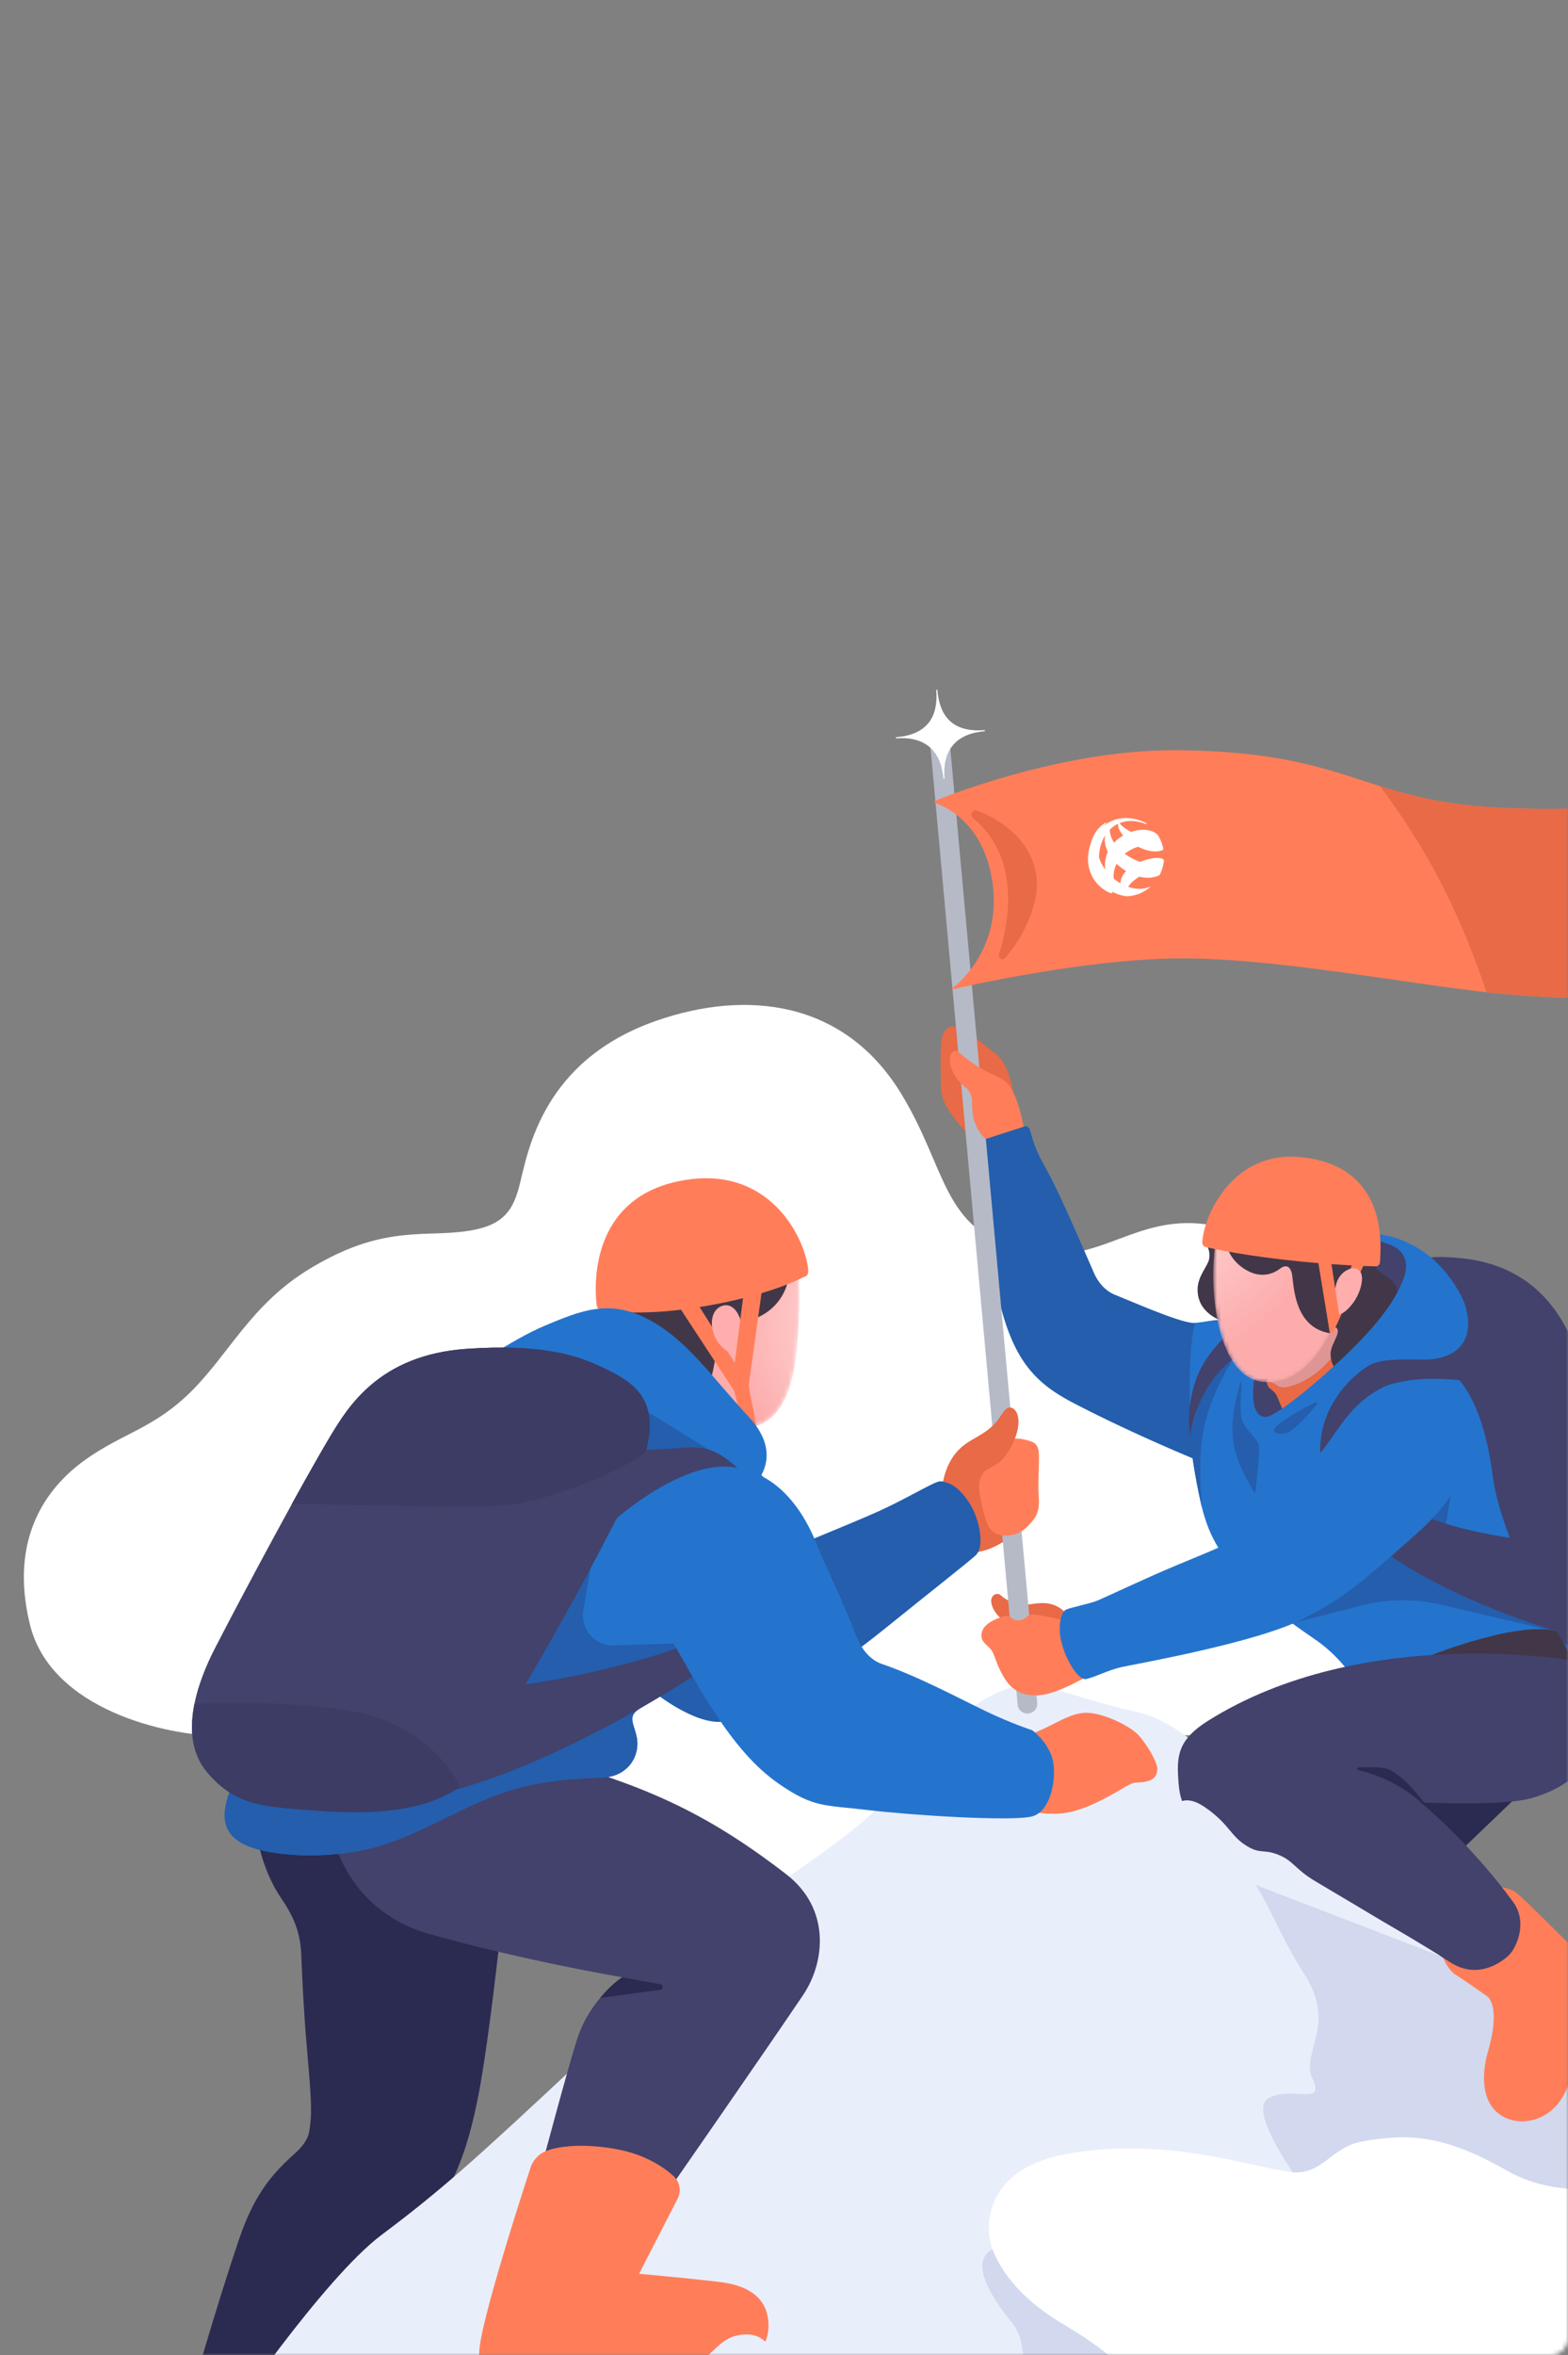 <svg xmlns="http://www.w3.org/2000/svg" xmlns:xlink="http://www.w3.org/1999/xlink" width="373" height="560" viewBox="0 0 373 560">
    <rect x="0" y="0" width="373" height="560" fill="#808080" stroke="none"/>
    <defs>
        <rect id="a" width="373" height="560" rx="4"/>
        <path id="c" d="M.524 24.105c0 13.187 13.007 22.376 23.5 22.376 9.25 0 12.835-8.096 13.75-21.251 1-14.374 1-24.999-8.249-24.999C19.031.231.524 10.919.524 24.105"/>
        <radialGradient id="d" cx="154.577%" cy="46.486%" r="100.455%" fx="154.577%" fy="46.486%" gradientTransform="scale(-1 -.815) rotate(-12.2 -4.844 14.41)">
            <stop offset="0%" stop-color="#FFE8E8"/>
            <stop offset="100%" stop-color="#FDACAC"/>
        </radialGradient>
        <path id="f" d="M.409.72H428.04V281H.409z"/>
        <path id="h" d="M.942 13.898c-1.334 11.833 1.219 30.214 11.25 31.5 9.749 1.249 18.165-9.959 20.916-26.876C34.69 8.792 29.654 2.153 21.691.897a28.03 28.03 0 0 0-4.348-.348C9.612.55 2.056 4 .942 13.898"/>
        <radialGradient id="i" cx="-53.582%" cy="-11.462%" r="139.237%" fx="-53.582%" fy="-11.462%" gradientTransform="matrix(.67 .542 -.743 .489 -.262 .232)">
            <stop offset="0%" stop-color="#FFE8E8"/>
            <stop offset="100%" stop-color="#FDACAC"/>
        </radialGradient>
    </defs>
    <g fill="none" fill-rule="evenodd">
        <mask id="b" fill="#fff">
            <use xlink:href="#a"/>
        </mask>
        <g mask="url(#b)">
            <path fill="#FFF" d="M176.94 467.217l-69.666-58.333 133-.5z"/>
            <path fill="#FFF" d="M52.108 412.717c-12 0-40-6-45-26.5s4-32.5 13-39 16.5-7.5 25.5-16.5 14.237-20.644 28-29c14-8.5 22.875-8.168 31.5-8.5 13-.5 16.5-3.5 18.5-11.5s5.458-29.567 32.5-39c21.5-7.5 44.666-4.833 58.167 17.167 11.125 18.13 9.666 32.333 28.666 37.333 19.25 5.066 27.278-10.514 48-5.333 16 4 22.667 25.333 22.667 25.333l40 95.333s-289.5.167-301.5.167"/>
            <g transform="translate(152 293.153)">
                <mask id="e" fill="#fff">
                    <use xlink:href="#c"/>
                </mask>
                <path fill="url(#d)" d="M.524 24.105c0 13.187 13.007 22.376 23.5 22.376 9.25 0 12.835-8.096 13.75-21.251 1-14.374 1-24.999-8.249-24.999C19.031.231.524 10.919.524 24.105" mask="url(#e)"/>
            </g>
            <path fill="#423748" d="M187.774 302.717s-.25 7.917-8.667 11c-4.8 1.758-8.333 3.167-8.333 3.167s-.833 14.333-3.833 13.666c-13.46-2.99-22-16.166-22-16.166s-1.5-2.834-1.334-5.334l44.167-6.333z"/>
            <path fill="#FF7E59" d="M191.19 303.634s-8.041 4.5-25.416 7.25c-14.36 2.273-22.663.579-22.663.579-.774-.02-1.106-.615-1.181-1.208-.614-4.871-1.541-26.895 22.386-29.871 19.267-2.396 27.344 14.257 27.967 21.745.06.73-.366 1.4-1.092 1.505"/>
            <path fill="#FF7E59" d="M165.44 309.217l12.594 19.94 1.907 10.06-2.833 1.333-2.441-9.81-13.56-20.69z"/>
            <path fill="#FFAEAE" d="M176.46 314.971c.631 2.87 1.397 6.913-.58 7.197-2.004.287-5.356-2.12-6.253-5.525-.896-3.403.407-5.69 2.366-6.206 1.958-.516 3.71 1.096 4.466 4.534"/>
            <path fill="#FF7E59" d="M177.108 305.884l-2.833 22.167 3.5 3.666 3.666-26.333z"/>
            <path fill="#E86A46" d="M224.858 352.675l-1.708 2.521 6.625 13.812s6.125 1.875 15.625-8l-2.5-16.125-18.042 7.792z"/>
            <path fill="#245EAD" d="M155.666 402.402s9.344 7.58 16.108 6.981c11.333-1 30.417-15.419 39.594-22.839 9.694-7.84 18.36-14.619 20.656-16.66 2.298-2.042.913-7.988-.584-11-1.52-3.063-4.582-6.792-7.832-6.667-1.365.052-7.584 3.916-14.394 7.027-6.053 2.765-34.749 14.455-34.749 14.455l-18.8 28.703z"/>
            <path fill="#2B2B51" d="M60.94 434.884s.722 8.864 6.056 16.622c3.699 5.38 4.528 9.378 4.685 13.575.212 5.684.593 13.303 1.26 21.136.976 11.468 1.449 16 .609 20.593-.4 2.179-1.88 3.842-3.526 5.324-5 4.5-9.434 9.34-13.083 20.083-6 17.667-11.667 38-11.667 38l23.667 8.667s21.667-32.667 29.333-45c7.667-12.333 11.667-16.667 15.334-34.667 3.76-18.46 8.78-70.887 8.333-70.666l-61 6.333z"/>
            <path fill="#2474CD" d="M396.419 395.664c2.424 10.931-5.084 20.647-13.93 20.292-13.673-.55-14.091-4.064-16.346-11.494-2.578-8.489 3.429-20.459 11.909-20.039 10.35.512 16.382 2.291 18.367 11.242"/>
            <path fill="#245EAD" d="M384.806 411.647c-3.372-2.541-4.468-7.276-2.971-12.612 1.41-5.03 5.367-9.344 9.54-8.438 4.639 1.006 5.165 6.806 5.49 9.671-.568-14.606-9.745-16.168-19.49-14.816-8.408 1.166-13.81 10.521-11.232 19.01 2.255 7.431 4.473 12.031 15.81 11.831 6.832-.121 10.848-3.549 13.145-8.601-3.023 4.682-7.227 6.264-10.292 3.955"/>
            <path fill="#42426C" d="M335.441 300.05s3.39-1.319 7.833-1.167c6.375.22 21 1 29.333 17 6.465 12.413 14 45.334 15.5 54.5 1.58 9.654 1.834 14.334-4.333 18.667-7.167 4-12.333 1.667-12.333 1.667s-8-9-17.667-31.834c-9.667-22.833-17.5-37-17.5-37l-.833-21.833z"/>
            <path fill="#245EAD" d="M287.274 348.217s-16.667-6.667-32-14.667c-10.19-5.316-15.349-11.465-18.833-30.166-2.773-14.884-5.73-28.027-6.12-30.59a.853.853 0 0 1 .595-.944l12.71-3.994a1.058 1.058 0 0 1 1.31.637c.517 1.383.873 3.92 3.171 8.057 3.087 5.557 5.334 10.5 12.09 26.027 1.02 2.348 2.702 4.348 5.077 5.307 5.505 2.222 16.163 6.902 19 6.666 4-.333 5.667-1.333 10.667-.333l-7.667 34z"/>
            <path fill="#2474CD" d="M284.274 314.55c-1.5 4.583-2.25 25.083.917 35.667l9.75-36c-5-1-6.657.151-10.667.333"/>
            <path fill="#42426C" d="M328.191 313.967l-2.542-19.583s5.375-.25 8.125 2.166c2.75 2.417 1.553 7.648.167 9.917-2.75 4.5-5.75 7.5-5.75 7.5"/>
            <path fill="#2474CD" d="M284.719 334.707c-1.19 2.015-1.763 4.344-1.58 6.677.386 4.931 1.24 10.076 2.303 15 1.833 8.5 4.406 12.934 11.5 20.5 5 5.333 9.643 8.616 16 13 4.833 3.333 7.666 7.333 7.666 7.333l49.917-8.708s-2.995-6.058-6.875-13.125c-3.5-6.375-7.542-16.667-8.542-24.334-1-7.666-3.153-17.592-8.333-23.333-6.167-6.833-17.333-10.667-17.333-10.667l-34-.5-10.723 18.157z"/>
            <path fill="#42426C" d="M298.441 327.384s-1.827 9.795 2.833 9.5c3.292-.208 6.875-4.083 6.875-4.083l-2.708-6.417-7 1z"/>
            <path fill="#245EAD" d="M307.65 385.884l16.265-4.146a39.64 39.64 0 0 1 18.79-.195l27.57 6.424-40-21.75-22.626 19.667zM340.087 361.321l5.062-5.875-1.374 7.938zM283.107 340.884s-.052 4.719 2.792 17.437c-.095-2.216-.938-9.5.187-17.125 1.305-8.842 7.188-17.98 7.188-17.98l-6.667 5.5-3.5 12.168z"/>
            <path fill="#42426C" d="M283.129 341.467s-1.187-5.917 1.312-13.25c2.109-6.187 7.334-10.708 7.334-10.708l2.167 5.208s-3.788 2.361-6.667 7.167c-3.217 5.37-3.896 9.812-4.146 11.583"/>
            <path fill="#E86A46" d="M370.476 474.706s12.22 3.886 14.555 6.266c2.335 2.379.37 10.845.37 10.845l-17.795-2.713 2.87-14.398z"/>
            <path fill="#423748" d="M332.274 397.217s9.525-5.067 23-8.333c11-2.667 15-1 15-1l4 7-42 2.333zM287.274 296.509s.708 1.333.333 2.958c-.375 1.625-2.57 3.896-2.708 6.792-.125 2.625.875 5.75 5.5 7.75l.125-17.625-3.25.125z"/>
            <path fill="#2B2B51" d="M363.274 424.884l-19.108 18.333-18.392-19.924z"/>
            <path fill="#E9EEFB" d="M52.024 578.384c1-1.5 24.75-36.5 38.75-47s21.666-17.333 47.5-41.5c11.947-11.176 17.833-20 33.333-32s25.667-17.5 36.167-27 17.833-25.5 33.833-30c5.541-1.558 16.693 3.633 28.167 6 13.282 2.74 23.163 16.74 33.25 24.5 12.971 9.979 12.5 14.75 25.25 23.75 8.996 6.35 22 14.5 29 21s31 20.75 33 30.25 3.5 25 3.5 25l-143.5 3.5 85 93.5-190 75s-8.5-1-27.5-.5-40.167-5-65.5-11.667c-20.406-5.37-7.826-21.12-19.25-27.833-24.25-14.25-26.75-21-26.75-21s9.771-18.556 18.25-31.75c8.48-13.194 27.5-32.25 27.5-32.25"/>
            <path fill="#D2D8EE" d="M417.274 678.884s13.5 2.667 24.5-.833 9-6 24.333-5.5c16.825.548 16.257 1.604 26.667 5.833 10.667 4.333 18.167 7.167 28.5 7.5 7.48.24 12.31-1.026 15.386-2.943a4.452 4.452 0 0 0 1.69-5.611c-1.72-3.83-5.806-8.626-9.909-16.78-3.926-7.798-11.287-24.185-16.667-32.5-14.667-22.666-42.5-64.166-42.5-64.166l-52.5-18-51.5 43.5 33.5 85 18.5 4.5zM357.274 476.134c-7-6.5-20.004-14.65-29-21-12.75-9-11.75-14.5-25.25-23.75-9.685-6.636-26.504-4.646-11.75 8 9.376 8.037 11 17.5 19 30 7.927 12.386-1 18.5 2 25s-5 1.5-10.5 4.5 8.5 21.5 8.5 21.5l83.01 6.386c-.6-5.325-1.697-14.15-3.01-20.386-2-9.5-26-23.75-33-30.25M337.243 605.943c-10.246-9.515-29.28-21.443-42.447-30.738-18.662-13.173-17.199-21.224-36.959-34.763-14.175-9.713-35.169-10.336-17.198 11.71 6.302 7.731-1.698 19.731 12.968 39.731 12.73 17.358-2 38.667-19.333 33.333 14 17.334 34.175 45.496 34.175 45.496l121.502 9.346c-.877-7.795-2.483-20.709-4.405-29.838-2.928-13.905-38.057-34.763-48.303-44.277"/>
            <path fill="#C3CBE8" d="M482.896 578.825c.271 5.178-4.955 18.06-24.622 18.06-11.086 0-21.643-6.012-32.717-6.52-5.642-.259-20.674-.49-21.944 8.01-1.672 11.176 16.328 14.51 21.3 20.19 2.711 3.096 4.42 7.897 2.988 11.273-.667 1.574-.066 3.371 1.348 4.333 2.296 1.562 4.121 3.643 4.712 6.382 3.313 15.331-16.354 27.664-28.687 30.998-4-6-53.333-92.334-53.333-92.334l97.836-48.716 33.12 48.324z"/>
            <g transform="translate(139 460.153)">
                <mask id="g" fill="#fff">
                    <use xlink:href="#f"/>
                </mask>
                <path fill="#FFF" d="M97.024 74.48c-1.486-3.917-3.25-19.25 19.25-22.75s40.337 2.796 51.25 4.5c8 1.25 9.86-5.902 17.75-7.25 10.25-1.75 18.688-1.892 34.25 7 14 8 31.5 2.75 31.5 2.75s1.25-7.5-3.25-15.5-18.667-18.832-18.667-18.832 9.534 1.868 18.917-1.167c8.5-2.75 13.5-8.5 22.5-14.5s24.75-13.334 42.417-2.333c6.66 4.146 14.235 12.702 28 15.666 21.666 4.667 28.03 11.578 36.833 22.167 11.5 13.833 22.896 11.327 35.167 9.5 15.666-2.333 17.148 11.276 13.333 17-4 6-22.128 13.02-39.667 7.333-24.666-8-31.47-8.47-42.333-5.666-10.333 2.666-13.074 10.294-13.333 16-.334 7.333 8.487 12.873 15.333 11.083 6.12-1.6 6-8 .25-9.25a5.705 5.705 0 0 0-1.736-.106c-1.132.103-1.794-1.265-.956-2.033 1.64-1.503 4.468-2.752 9.192-1.611 7.25 1.75 11.25 8.25 8.5 15.25-2.816 7.168-12.528 5.004-13 9.25-.25 2.25 4 3.5 4.5 10s-4.75 9.75-4.75 9.75-12.196-19.27-17.5-24c-9.25-8.25-12.25-2.75-26.75-8.5-12.094-4.796-36.255-4.89-36.75 5.25-.5 10.25-1.5 16.25-6 21.75-5.006 6.119-17-1.75-22.5 3.25s-2 14.5 5.5 21.5 19.158 16.117 25.25 24c4.25 5.5 12.736 17.339 7 23.75-4.25 4.75-9.75 3.25-10.75 7-.966 3.623 5 5.5 12 9s17.5 3 19.5 7c1.628 3.257-11.117.092-26.5 10.5-10.146 6.865-8.646 15.93-22 22-22 10-30-1-66.5 12.5-12.273 4.54-24.472-11.83-45 1-28 17.5-63.702 19.943-87.5 1.5-20-15.5-17.5-11.5-43-19.5-16.143-5.064 2.5-21 11-33 18.198-25.691 38.085-21.687 59.5-28.5 22-7 39.25 5.5 51 3.25 9.246-1.771 15.732-9.751 21.5-14.75 7.5-6.5 15.95-8.734 20-10 8-2.5 6.75-8-.75-13s-11-9.75-14-16.25-8.677-14.015-17-23.5c-10.75-12.25-17-16.25-24.5-20.75s-13.75-10.5-16.5-17.75" mask="url(#g)"/>
            </g>
            <path fill="#E9EEFB" d="M523.274 525.884c-3.9-4.876-3.089-11.274.83-14.735-2.445-1.628-4.886-3.825-7.33-6.765-8.803-10.59-15.167-17.5-36.833-22.167-13.302-2.864-20.819-10.938-27.32-15.221.251 2.06.492 5.89 2.153 8.138 4.25 5.75 11.577 3.817 15.25 13 6 15-7 29.25-26.75 34.75s-32-1.5-49.75 8.75c1 8.25 1 19.75-12.25 27.25-4.437 2.512-16.042 1.006-25 12-11 13.5 2 32 14 44 10 11-10 21-23 25 5 15-4 34-18 39-15 5-30-9-44 2-5 4-9 8-12 14-5.129 10.257-7 24.729-3.045 35.472a97.223 97.223 0 0 0 6.045-3.472c20.528-12.83 32.727 3.539 45-1 36.5-13.5 44.5-2.5 66.5-12.5 13.355-6.07 11.854-15.135 22-22 15.383-10.408 28.128-7.243 26.5-10.5-2-4-12.5-3.5-19.5-7s-12.966-5.377-12-9c1-3.75 6.5-2.25 10.75-7 5.736-6.411-2.75-18.25-7-23.75-6.092-7.883-17.75-17-25.25-24s-11-16.5-5.5-21.5 17.494 2.869 22.5-3.25c4.5-5.5 5.5-11.5 6-21.75.494-10.14 23.656-9.296 35.75-4.5 14.5 5.75 18.5-.5 27.75 7.75 5.304 4.73 17.5 24 17.5 24s5.25-3.25 4.75-9.75-4.75-7.75-4.5-10c.472-4.246 10.184-2.082 13-9.25 2.75-7-1.25-13.5-8.5-15.25-4.709-1.137-7.535.102-9.177 1.598-.843.767-.197 2.15.938 2.047a5.66 5.66 0 0 1 1.74.105c5.75 1.25 5.868 7.65-.25 9.25-6.847 1.79-15.668-3.75-15.334-11.083.05-1.103.196-2.277.468-3.473-8.692-5.218-19.61-4.504-29.149-.556-1.359.56-2.79-.658-2.394-2.074 2.045-7.317 8.645-11.952 14.741-14.564 14.167-5.5 26.854 5.377 26.946 5.566a22.836 22.836 0 0 1 2.721-.9c10.863-2.803 17.667-2.333 42.333 5.667 11.474 3.722 23.198 2.003 31.056-1.311-13.15.402-24.757-.664-33.389-11.022"/>
            <path fill="#FF7E59" d="M346.274 469.55c-2.667-1.666-6.684-9.315-.333-16 6.333-6.666 12.833-5.166 15-3.332 2.166 1.833 11.596 11.262 13.881 13.547 2.285 2.286 2.768 6.143 2.12 9.452-1.39 7.073-1.335 18.334-5 25-3.426 6.227-10.5 7.667-15 4.667s-4.567-9.52-3-15c3.332-11.667-.335-13.333-.335-13.333s-4.666-3.334-7.333-5"/>
            <path fill="#E86A46" d="M232.274 271.384s-2.25-1.5-5.25-5.5c-2.827-3.77-3.25-5.367-3.25-9.25 0-5.5-.25-10 .875-11.375s2-1.5 3.625-.875 5.75 4 8.375 6c3.006 2.29 3.75 6.375 4.625 10.25.567 2.514.667 6.917.667 6.917l-9.667 3.833zM254.15 387.509l-12.293-.958s-4-.584-5.666-4.25c-1.33-2.928.952-3.792 1.75-3.084 1.5 1.334 2.5 1.667 4.833 2.25 2.333.584 6.708-2 10.625 1.917.5 2.375.75 4.125.75 4.125"/>
            <path fill="#B6BAC7" d="M244.613 407.425a2.332 2.332 0 0 1-2.531-2.112L221.314 177.3a2.334 2.334 0 0 1 4.648-.416l20.767 228.006a2.334 2.334 0 0 1-2.116 2.536"/>
            <path fill="#FF7E59" d="M411.821 232.997c-3.989-1.906-11.29-5.51-17.297-9.113-8.832-5.299-16.5-11-16.5-11s9.412-5.124 15.75-9.5c7.311-5.048 11.712-9.61 13.712-11.917.493-.568.031-1.44-.717-1.36-7.569.81-35.03 3.45-55.745 1.527-9.5-.882-16.32-2.716-22.792-4.745-12.19-3.823-23.144-8.342-48.458-8.505-25.849-.167-52.564 10.094-57.317 12.007a.285.285 0 0 0 .018.535c2.655.914 11.434 4.923 13.55 18.458 2.431 15.564-7.45 24.061-9.597 25.704-.088.068-.023.206.085.18 4.057-.944 32.522-7.384 54.761-7.384 22.261 0 51.766 5.748 72.342 8.03 1.608.18 3.168.338 4.658.47 26.422 2.331 45.9-.169 53.27-1.399 1.014-.17 1.207-1.544.277-1.988"/>
            <path fill="#E86A46" d="M231.445 194.49c9.38 7.674 9.972 20.475 6.178 32.448-.286.902.878 1.553 1.49.832 3.199-3.756 5.625-8.062 6.912-12.886 2.809-10.537-4.25-18.599-13.55-22.118-1.081-.409-1.925.992-1.03 1.724"/>
            <path fill="#FF7E59" d="M234.483 270.821s-2.605-2.083-3.083-6.062c-.124-1.022-.186-1.963-.17-2.787.024-1.318-.508-2.582-1.531-3.412-.866-.702-1.838-1.613-2.424-2.552-1.366-2.185-1.75-4.999-.625-5.874s1.5.375 4.5 2.5 5.433 2.9 7.625 4.25c3.25 2 4.708 11.02 4.708 11.02l-9 2.917zM253.65 385.384s-4.377-1.066-7.633-1.486c-.688-.09-1.355.17-1.872.633a2.799 2.799 0 0 1-1.809.728c-.83.024-1.377-.248-1.748-.607a1.685 1.685 0 0 0-1.659-.39c-3.764 1.127-5.796 2.777-5.405 5.122.25 1.5 2 2 2.75 3.75s1.224 3.71 3 6.375c2 3 5.25 4.125 9.25 3.375s10-4.25 10-4.25l-4.875-13.25z"/>
            <path fill="#E09595" d="M301.107 328.384s3.167.5 4.167 2.833c1.175 2.74.167 6.667.167 6.667l16.833-16.333-2.333-11.667-18.834 18.5z"/>
            <path fill="#E86A46" d="M305.482 329.884c-.499.072-1.18-.144-1.607-.411-1.009-.63-1.723-1-2.539-.964.188 2.062 1.688 1.625 2.563 3.75.887 2.153 1.5 3.75 2.375 5.125l14.5-14.417-.25-7.208c0 2.875-6.333 12.875-15.042 14.125"/>
            <path fill="#423748" d="M326.941 300.134c-.042 3.292 6.52 3.402 5.208 8.125-.833 3-6.954 12.344-12.812 17.812-.938.875-2.896-1.437-2.813-4.25.075-2.532 3.031-5.416 1.031-6.312-1.065-.477-3.593 2.146-1.468-6.312 1.296-5.162 10.917-14.122 10.854-9.063"/>
            <g transform="translate(288 283.153)">
                <mask id="j" fill="#fff">
                    <use xlink:href="#h"/>
                </mask>
                <path fill="url(#i)" d="M.942 13.898c-1.334 11.833 1.219 30.214 11.25 31.5 9.749 1.249 18.165-9.959 20.916-26.876C34.69 8.792 29.654 2.153 21.691.897a28.03 28.03 0 0 0-4.348-.348C9.612.55 2.056 4 .942 13.898" mask="url(#j)"/>
            </g>
            <g>
                <path fill="#423748" d="M291.9 296.509s1 4 5.624 6c2.34 1.012 4.875.75 7-.875 1.056-.807 2.252-.875 2.75 1 .542 2.042.125 12.958 9.125 14.375l-.708-6.875 8.583-4.625-2.75-7-29.625-2z"/>
                <path fill="#FF7E59" d="M321.712 300.55l-4.844 11.49 1.156 2.843 6.396-14.166z"/>
                <path fill="#FFAEAE" d="M323.316 307.175c-1.134 2.976-3.995 5.853-5.38 5.325-1.384-.528-.87-3.825-.12-6.992.733-3.098 3.532-4.36 4.916-3.833 1.385.528 1.718 2.524.584 5.5"/>
                <path fill="#FF7E59" d="M313.524 299.727l2.833 17.323s.697-.217.98-.76c.874-1.688 1.218-2.75 1.312-3.282l-2.03-13.187-3.095-.094z"/>
                <path fill="#42426C" d="M314.15 346.884s-.936-6.32 2.624-12.75c3.875-7 8.375-9.375 11.375-10.75s12.625-.875 12.625-.875 5 1.563 6.625 5.688c-4.5-.5-13.583-.896-18.25 1.937s-15 16.75-15 16.75"/>
                <path fill="#2474CD" d="M301.357 336.925s2.712-.415 13.542-9.917c13.25-11.625 17.27-18.368 19-23 1.542-4.125-.239-6.519-2.25-7.625-1.667-.916-6.125-1.875-6.125-1.875l-.083-1.333s4.666.263 8.083 1.708c3.25 1.375 5.964 2.986 8.833 5.917 2.368 2.42 5.46 6.792 6.334 10.083 2.885 10.854-6.165 12.375-9.417 12.375-6.125 0-11.5-.375-14.625 2-1.794 1.364-4.875 3.875-7.208 7.625-1.472 2.365-3.542 7-7.542 9.375s-8.542-5.333-8.542-5.333"/>
                <path fill="#FF7E59" d="M286.942 296.53s6.237 1.573 18.332 2.979c12.095 1.406 22.031 1.594 22.031 1.594.648-.03.938-.531.97-1.031.25-4.01 1.932-22.912-18.876-24.938-16.184-1.576-23 13.875-23.396 20.155-.039.613.33 1.166.94 1.242"/>
                <path fill="#42426C" d="M330.4 369.634s12.874 9.875 39.874 18.25l-10.667-22.167s-12.208-1.708-19.583-4.833l-9.625 8.75z"/>
                <path fill="#2474CD" d="M253.607 382.717c-1.082.451-1.876 3.274-1.333 6.667.667 4.166 4 10.333 6.167 9.833 2.166-.5 5.333-2.167 8.333-2.833 3-.667 32.453-5.84 43.25-11.5 8.583-4.5 11.25-6.167 27.083-20.334 3.698-3.309 16.334-15 11.417-27.916-3.353-8.808-14.262-9.759-20.25-6.417-7.167 4-9.48 9.227-13.333 14.167-6.5 8.333-11.334 15.25-16.334 19-3.577 2.683-11.613 5.812-18.833 8.833-7.393 3.093-16.667 7.5-18.667 8.333-1.858.775-6.327 1.625-7.5 2.167"/>
                <path fill="#E86A46" d="M412.588 233.362c-3.756-1.78-11.648-5.63-18.063-9.478-8.833-5.3-16.5-11-16.5-11s9.412-5.124 15.75-9.5c7.917-5.467 12.423-10.365 14.16-12.444a.554.554 0 0 0-.484-.907c-6.436.706-35.032 3.586-56.426 1.6-9.501-.881-16.321-2.714-22.792-4.744 10.292 13.745 18.292 27.995 25.383 49.025 1.609.179 3.168.339 4.659.47 27.496 2.426 47.47-.38 54.106-1.542.756-.132.899-1.152.207-1.48"/>
                <path fill="#245EAD" d="M298.607 355.05s1.084-9.042.917-11.042c-.167-2-3.403-3.882-4.125-6.625-.625-2.375.042-9.5.042-9.5s-2.834 7.396-2.167 14.063c.667 6.667 5.333 13.104 5.333 13.104M306.587 340.509c-2.438 1-4.12-.001-3.313-.958 1.563-1.855 7.25-5.042 9.626-6.076.409-.177.687.034.187.659-1.99 2.488-5.501 5.965-6.5 6.375"/>
                <path fill="#42426C" d="M374.274 394.884s-50-9-87 14.333c-6.795 4.285-7.345 7.979-7 13.5.333 5.334.926 8.743 9 13.834 15.333 9.666 27.667 12 55.667 30 6.356 4.086 11.666.333 13.666-1.334 2-1.666 5-8 1.334-13-10.566-14.408-22-23.666-22-23.666s19.45.966 26.333-1c14-4 16-13 15.333-19.667-.696-6.965-5.333-13-5.333-13M77.774 430.134s1.25 23.25 24.5 29.75 45.75 10.25 45.75 10.25-7.596 4.937-10.75 14.75c-2.25 7-8.5 30.5-8.5 30.5l29 7.25s24.5-35.25 33.25-48.25c5.343-7.938 6.538-20.613-4-28.75-19.75-15.25-34.417-21.25-57.417-27.75l-51.833 12.25z"/>
                <path fill="#FF7E59" d="M239.65 342.759c-1.495 1.28-1.764 4.015-3.882 5.636-2.294 1.757-3.157 3.658-2.807 6.139.35 2.48 1.302 6.92 2.297 8.52 1.043 1.68 2.708 2.394 5.266 1.955 2.558-.44 3.907-1.938 5.235-3.568 1.304-1.6 1.51-3.348 1.324-5.864-.165-2.243.002-5.741.066-8.193.088-3.35-.389-4.15-2.017-4.698-1.323-.446-3.989-1.207-5.483.073"/>
                <path fill="#E86A46" d="M224.337 352.259c.384-1.966 1.363-5.168 3.813-7.625 2.526-2.534 5.818-3.23 8.565-6.236 1.562-1.71 2.234-3.752 3.55-3.727 1.582.03 2.977 2.774 1.134 7.463a17.55 17.55 0 0 1-2.662 4.552 6.597 6.597 0 0 1-1.933 1.61l-9.512 5.268s-.684-.493-1.518-.847c-.652-.277-.963-.334-1.437-.458"/>
                <path fill="#FF7E59" d="M243.274 413.009s2.068-.648 4.25-1.625c4.071-1.823 7-3.875 10.375-4.125 3.872-.287 10.677 2.922 12.875 5.25 2.125 2.25 4.603 6.647 4.542 8.167-.084 2.083-1.417 3.083-4.917 3.166-1.819.043-2.958 1.417-8.375 4.167-3.656 1.856-7.375 3.25-11.125 3.25s-7.125-.75-7.125-.75l-.5-17.5z"/>
                <path fill="#2474CD" d="M170.524 392.384s-4.25 5.833-18.25 13.833c-3.13 1.789-1.514 3.489-.833 6.667 1 4.667-2.167 9.5-7.917 9.75s-15.5.5-25 4c-10.543 3.884-20.246 10.518-31 13-6.5 1.5-16 2.25-24.5.5-10.63-2.19-11.25-8-7.5-16.25 3.042-6.694 48-89 48-89s34-13.5 56.5-1.25 26.25 26.083 26.25 26.083l-15.75 32.667z"/>
                <path fill="#245EAD" d="M55.524 423.884c-3.75 8.25-3.13 14.06 7.5 16.25 8.5 1.75 18 1 24.5-.5 10.754-2.482 20.457-9.116 31-13 9.5-3.5 19.25-3.75 25-4s8.916-5.083 7.916-9.75c-.68-3.178-2.296-4.878.834-6.667.812-.463-96.558 17.245-96.75 17.667"/>
                <path fill="#FF7E59" d="M126.196 515.411a6.379 6.379 0 0 1 3.697-3.95c3.403-1.364 9.881-1.827 17.381-.327 6.681 1.336 10.951 4.435 12.973 6.293 1.437 1.32 1.83 3.428 1.027 5.207l-9.25 18s13.256 1.2 19.5 2c9.75 1.25 11.58 6.652 11.25 11.25-.25 3.5-3 8.25-9.5 9.75-5.16 1.191-40.003 9.322-45.5 9.5-7.75.25-14.25-6-13.75-14.25.422-6.956 9.373-34.882 12.172-43.473"/>
                <path fill="#245EAD" d="M141.9 364.759l-3.134 18.12c-.772 4.462 2.748 8.507 7.274 8.359l14.734-.48 2.167 4.834-43 12.334 21.958-43.167z"/>
                <path fill="#42426C" d="M124.44 400.55s18.668-2.333 36.668-8.667l3.833 6.667s-35.667 23.333-63 28.5l22.5-26.5z"/>
                <path fill="#2474CD" d="M110.274 326.634s10.967-7.93 19.5-11.5c8.167-3.417 14.906-6.214 23.833-1.75 9.667 4.833 15.5 13.833 24.5 23.5 9.03 9.699.917 16.5.917 16.5l-68.75-26.75z"/>
                <path fill="#245EAD" d="M147.94 352.467l21.834-7.083-18.25-11.25z"/>
                <path fill="#42426C" d="M146.274 361.384s16.667-15 29.125-12.375c-7.625-6.958-10.292-4.458-21.792-4.292-1.666 3.5-7.333 16.667-7.333 16.667"/>
                <path fill="#2474CD" d="M156.774 384.634c9.361 16.382 17.018 31.577 28.5 39.5 8.333 5.75 10.75 5 21.25 6.25s34.25 2.75 39 1.5 6-10 4.75-14-4.75-6.5-4.75-6.5-4.75-1.5-11-4.5-16-8.25-24.75-11.25c-2.244-.77-4.632-2.793-6.25-7-3.75-9.75-6.566-14.853-9.25-21.5-5.25-13-14.5-20.75-27.75-17.5-8.305 2.037-21.75 14-9.75 35"/>
                <path fill="#42426C" d="M70.274 430.134c13.015 1.084 29.75 2.25 40.5-6.25 0 0 21.5-33.5 39-69 10.568-21.438 1.5-26-7-30-5.587-2.63-14.084-5.417-31.834-4.167-20.77 1.463-28.2 13.835-32.5 21-5.999 10-19.833 35.667-27.166 49.917-2.558 4.97-10 20.25-2 29.75 6.03 7.16 12 8 21 8.75"/>
                <path fill="#3C3C65" d="M153.707 344.786c3.364-12.977-3.975-16.628-10.933-19.902-5.587-2.629-14.084-5.417-31.834-4.167-20.772 1.463-28.2 13.835-32.5 21-1.93 3.22-5.964 10.353-9.04 15.917 11.25 0 34.207.916 49.374.416 10.656-.35 34.188-10.389 34.933-13.264M81.108 406.467c-12.167-1.667-23.543-1.779-34.852-1.348-1.111 5.546-.91 11.6 3.019 16.265 6.029 7.16 12 8 21 8.75 12.506 1.041 28.433 2.133 39.198-5.324-5.896-11.1-16.198-16.676-28.365-18.343"/>
                <path fill="#2B2B51" d="M338.4 428.946s-5.595-5.802-15.159-8.026c-.55-.128-.53-.693.033-.703 2.674-.048 5.927-.146 7.5.666 3.875 2.001 8.187 8.001 8.187 8.001l-.562.062zM148.024 470.134c2.38.448 6.167 1.138 9.084 1.665.75.136.722 1.217-.032 1.319l-14.302 1.933s2.437-3.105 5.25-4.917"/>
                <path fill="#E9EEFB" d="M184.024 561.038s-.738-7.63-9-5.654c-4.926 1.178-6.999 7.34-12.612 7.62-5.614.28-8.139-1.124-12.63 1.964-4.49 3.087-11.508 7.858-11.508 7.858l45.75-11.788zM278.61 430.624s2.005-5.017 7.914-.99c5.91 4.026 6.092 6.844 10 9.25 3.25 2 3.998.78 7.25 2 4 1.5 4.042 3.418 9.25 6.5 12.191 7.215 29.75 17.75 29.75 17.75l-56.67-21.788-7.495-12.722z"/>
                <path fill="#FFF" d="M234.265 173.596c-6.813.548-10.704-2.41-11.282-9.596a5.566 5.566 0 0 1-.268.022c.577 7.185-2.849 10.732-9.605 11.275a.783.783 0 0 0 .028.268c6.75-.54 10.728 2.764 11.277 9.596.085.001.19.007.268-.02-.548-6.833 2.79-10.724 9.594-11.275 0 0-.003-.138-.012-.27M266.883 211.59c.098.228.104.323.18.35.035.01 1.026.196 1.027-.05.024-2.624 6.817-6.071 7.535-3.9.529-1.01 1.083-2.024 1.212-3.214-.01-.164.038-.223.038-.223-.848-1.96-12.414 1.33-9.992 7.038m9.808-9.858l-.001-.004a9.19 9.19 0 0 0-1.326-3.257c-3.912-3.786-16.776 1.932-11.061 12.193.176.315.382.48.466.41.085-.07.499-.153.418-.47-2.116-8.284 8.226-11.428 11.504-8.872m-4.465-5.923c.079.022.752.244.58.083a2.022 2.022 0 0 0-.608-.41c-11.373-4.974-18.201 10.485-9.315 16.216.338.22.574.376.646.37.099-.001 2.062 1.106.5-.856-5.928-7.426-1.056-18.727 8.197-15.403"/>
                <path fill="#FFF" d="M275.33 198.513c-.495 2.262-7.687-.767-8.937-2.729-.129-.213-.229-.256-.265-.237-.072.031-.116.12-.139.368-.303 3.136 7.049 7.964 10.733 6.123a1.009 1.009 0 0 0-.047-.259 9.527 9.527 0 0 0-1.345-3.266m-11.308-1.599c.026-.329.049-.466-.039-.533-.087-.068-.243.145-.425.461-3.579 6.288 6.563 14.165 12.293 11.224a9.528 9.528 0 0 0 .988-3.417v-.003c-3.006 2.904-13.251-2.039-12.817-7.732m-1.214-.856c.233-.267.461-.522.365-.527-.072-.003-.315.146-.644.384-6.141 4.464-3.342 15.984 5.41 17.177l.001.008c.251-.004.505-.016.753-.043a8.895 8.895 0 0 0 2.878-.812c.794-.4 1.235-.69 1.972-1.269.08-.066.16-.136.236-.205-7.182 3.138-16.996-7.532-10.971-14.713"/>
            </g>
        </g>
    </g>
</svg>
